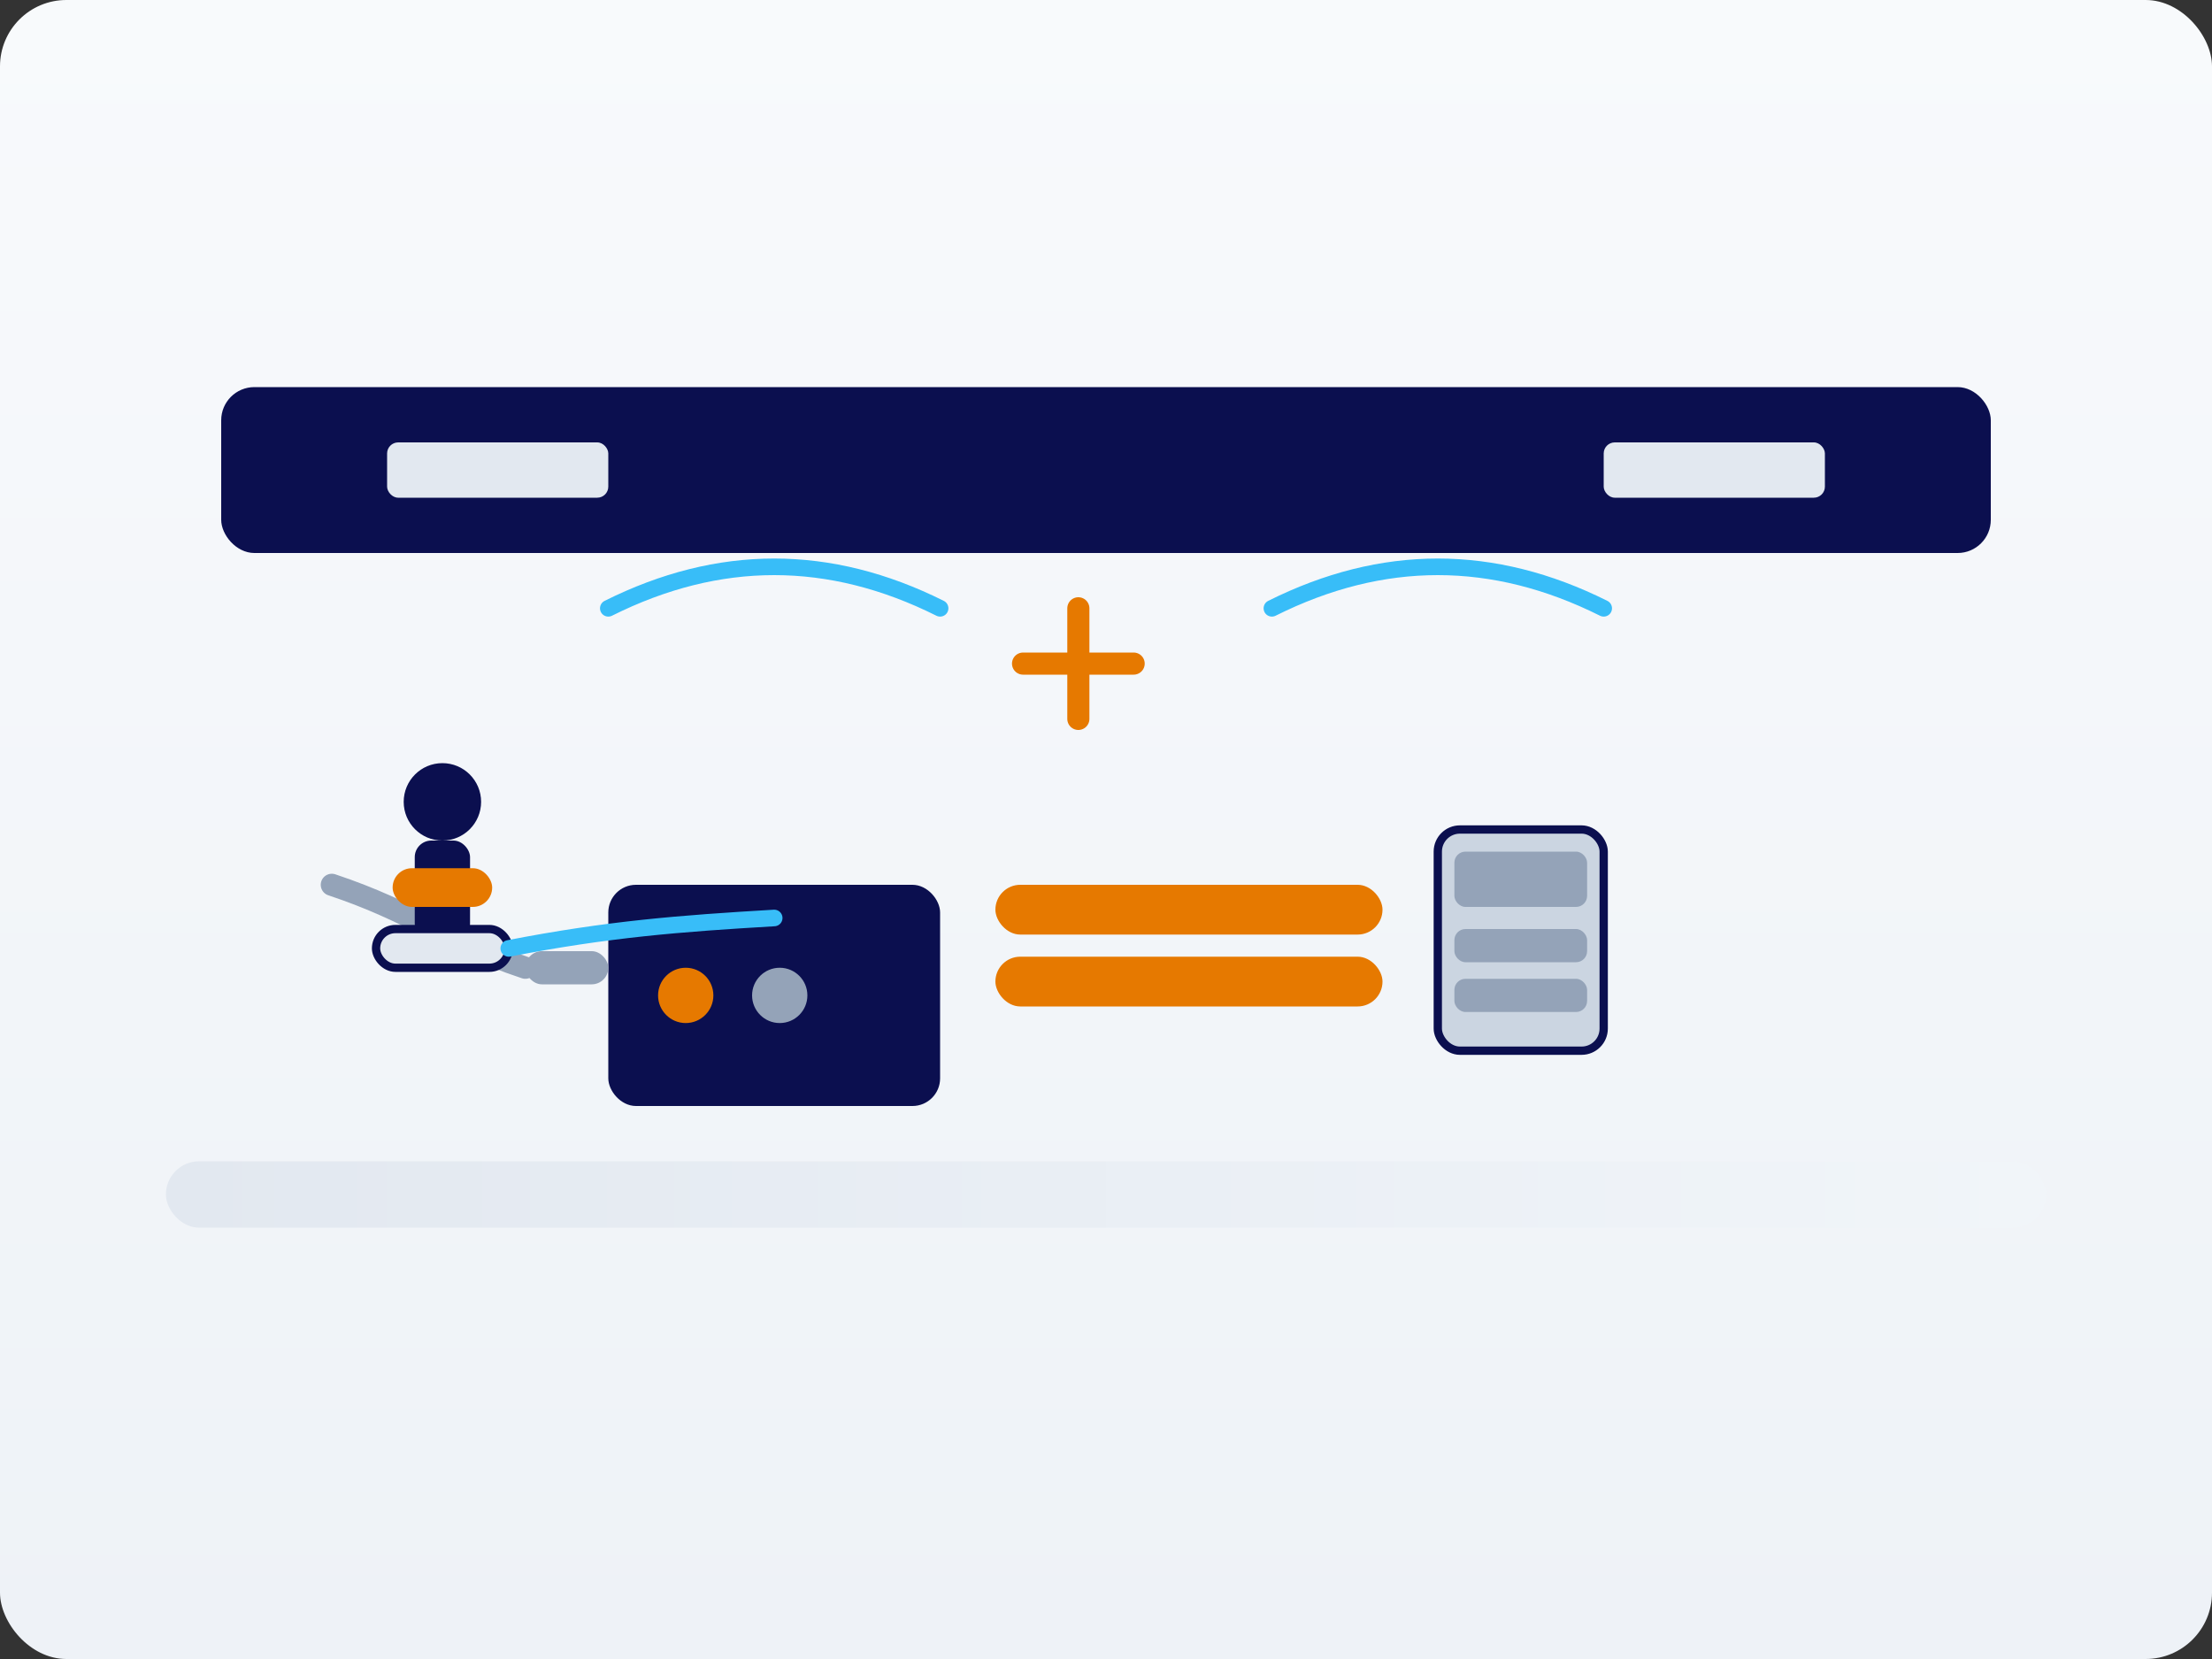 <svg xmlns="http://www.w3.org/2000/svg" viewBox="0 0 800 600" role="img" aria-labelledby="title desc">
  <rect x="0" y="0" width="800" height="600" fill="#333333" stroke="none"/>
  <title id="title">AC Duct Cleaning Illustration</title>
  <desc id="desc">Technician cleaning HVAC ducts with negative pressure unit, vents, and airflow.</desc>
  <defs>
    <linearGradient id="bg" x1="0" y1="0" x2="0" y2="1">
      <stop offset="0" stop-color="#f8fafc"/>
      <stop offset="1" stop-color="#eef2f7"/>
    </linearGradient>
    <linearGradient id="floor" x1="0" y1="0" x2="1" y2="0">
      <stop offset="0" stop-color="#e2e8f0"/>
      <stop offset="1" stop-color="#f1f5f9"/>
    </linearGradient>
  </defs>
  <rect width="800" height="600" rx="24" fill="url(#bg)"/>
  <rect x="60" y="420" width="680" height="24" rx="12" fill="url(#floor)"/>
  <rect x="80" y="140" width="640" height="60" rx="12" fill="#0b0f4f"/>
  <g fill="#e2e8f0">
    <rect x="140" y="160" width="80" height="20" rx="4"/>
    <rect x="580" y="160" width="80" height="20" rx="4"/>
  </g>
  <g stroke="#38bdf8" stroke-width="6" stroke-linecap="round" fill="none">
    <path d="M220 220 C260 200, 300 200, 340 220"/>
    <path d="M460 220 C500 200, 540 200, 580 220"/>
  </g>
  <g transform="translate(220 320)">
    <rect x="0" y="0" width="120" height="80" rx="10" fill="#0b0f4f"/>
    <circle cx="28" cy="40" r="10" fill="#e67900"/>
    <circle cx="62" cy="40" r="10" fill="#94a3b8"/>
    <rect x="-30" y="24" width="30" height="12" rx="6" fill="#94a3b8"/>
    <path d="M-30 30 C-60 20, -70 10, -100 0" stroke="#94a3b8" stroke-width="8" fill="none" stroke-linecap="round"/>
  </g>
  <g transform="translate(520 300)">
    <rect x="0" y="0" width="60" height="80" rx="8" fill="#cbd5e1" stroke="#0b0f4f" stroke-width="3"/>
    <rect x="6" y="8" width="48" height="20" rx="4" fill="#94a3b8"/>
    <rect x="6" y="36" width="48" height="12" rx="4" fill="#94a3b8"/>
    <rect x="6" y="54" width="48" height="12" rx="4" fill="#94a3b8"/>
  </g>
  <g transform="translate(160 320)">
    <circle cx="0" cy="-30" r="14" fill="#0b0f4f"/>
    <rect x="-10" y="-16" width="20" height="36" rx="6" fill="#0b0f4f"/>
    <rect x="-18" y="-6" width="36" height="14" rx="7" fill="#e67900"/>
    <rect x="-24" y="16" width="48" height="14" rx="7" fill="#e2e8f0" stroke="#0b0f4f" stroke-width="3"/>
    <path d="M24 23 C60 16, 86 14, 120 12" stroke="#38bdf8" stroke-width="6" fill="none" stroke-linecap="round"/>
  </g>
  <g transform="translate(360 320)" fill="#e67900">
    <rect x="0" y="0" width="140" height="18" rx="9"/>
    <rect x="0" y="26" width="140" height="18" rx="9"/>
  </g>
  <g transform="translate(390 260)" stroke="#e67900" stroke-width="8" stroke-linecap="round">
    <path d="M0 0 L0 -40"/>
    <path d="M-20 -20 L20 -20"/>
  </g>
</svg>


